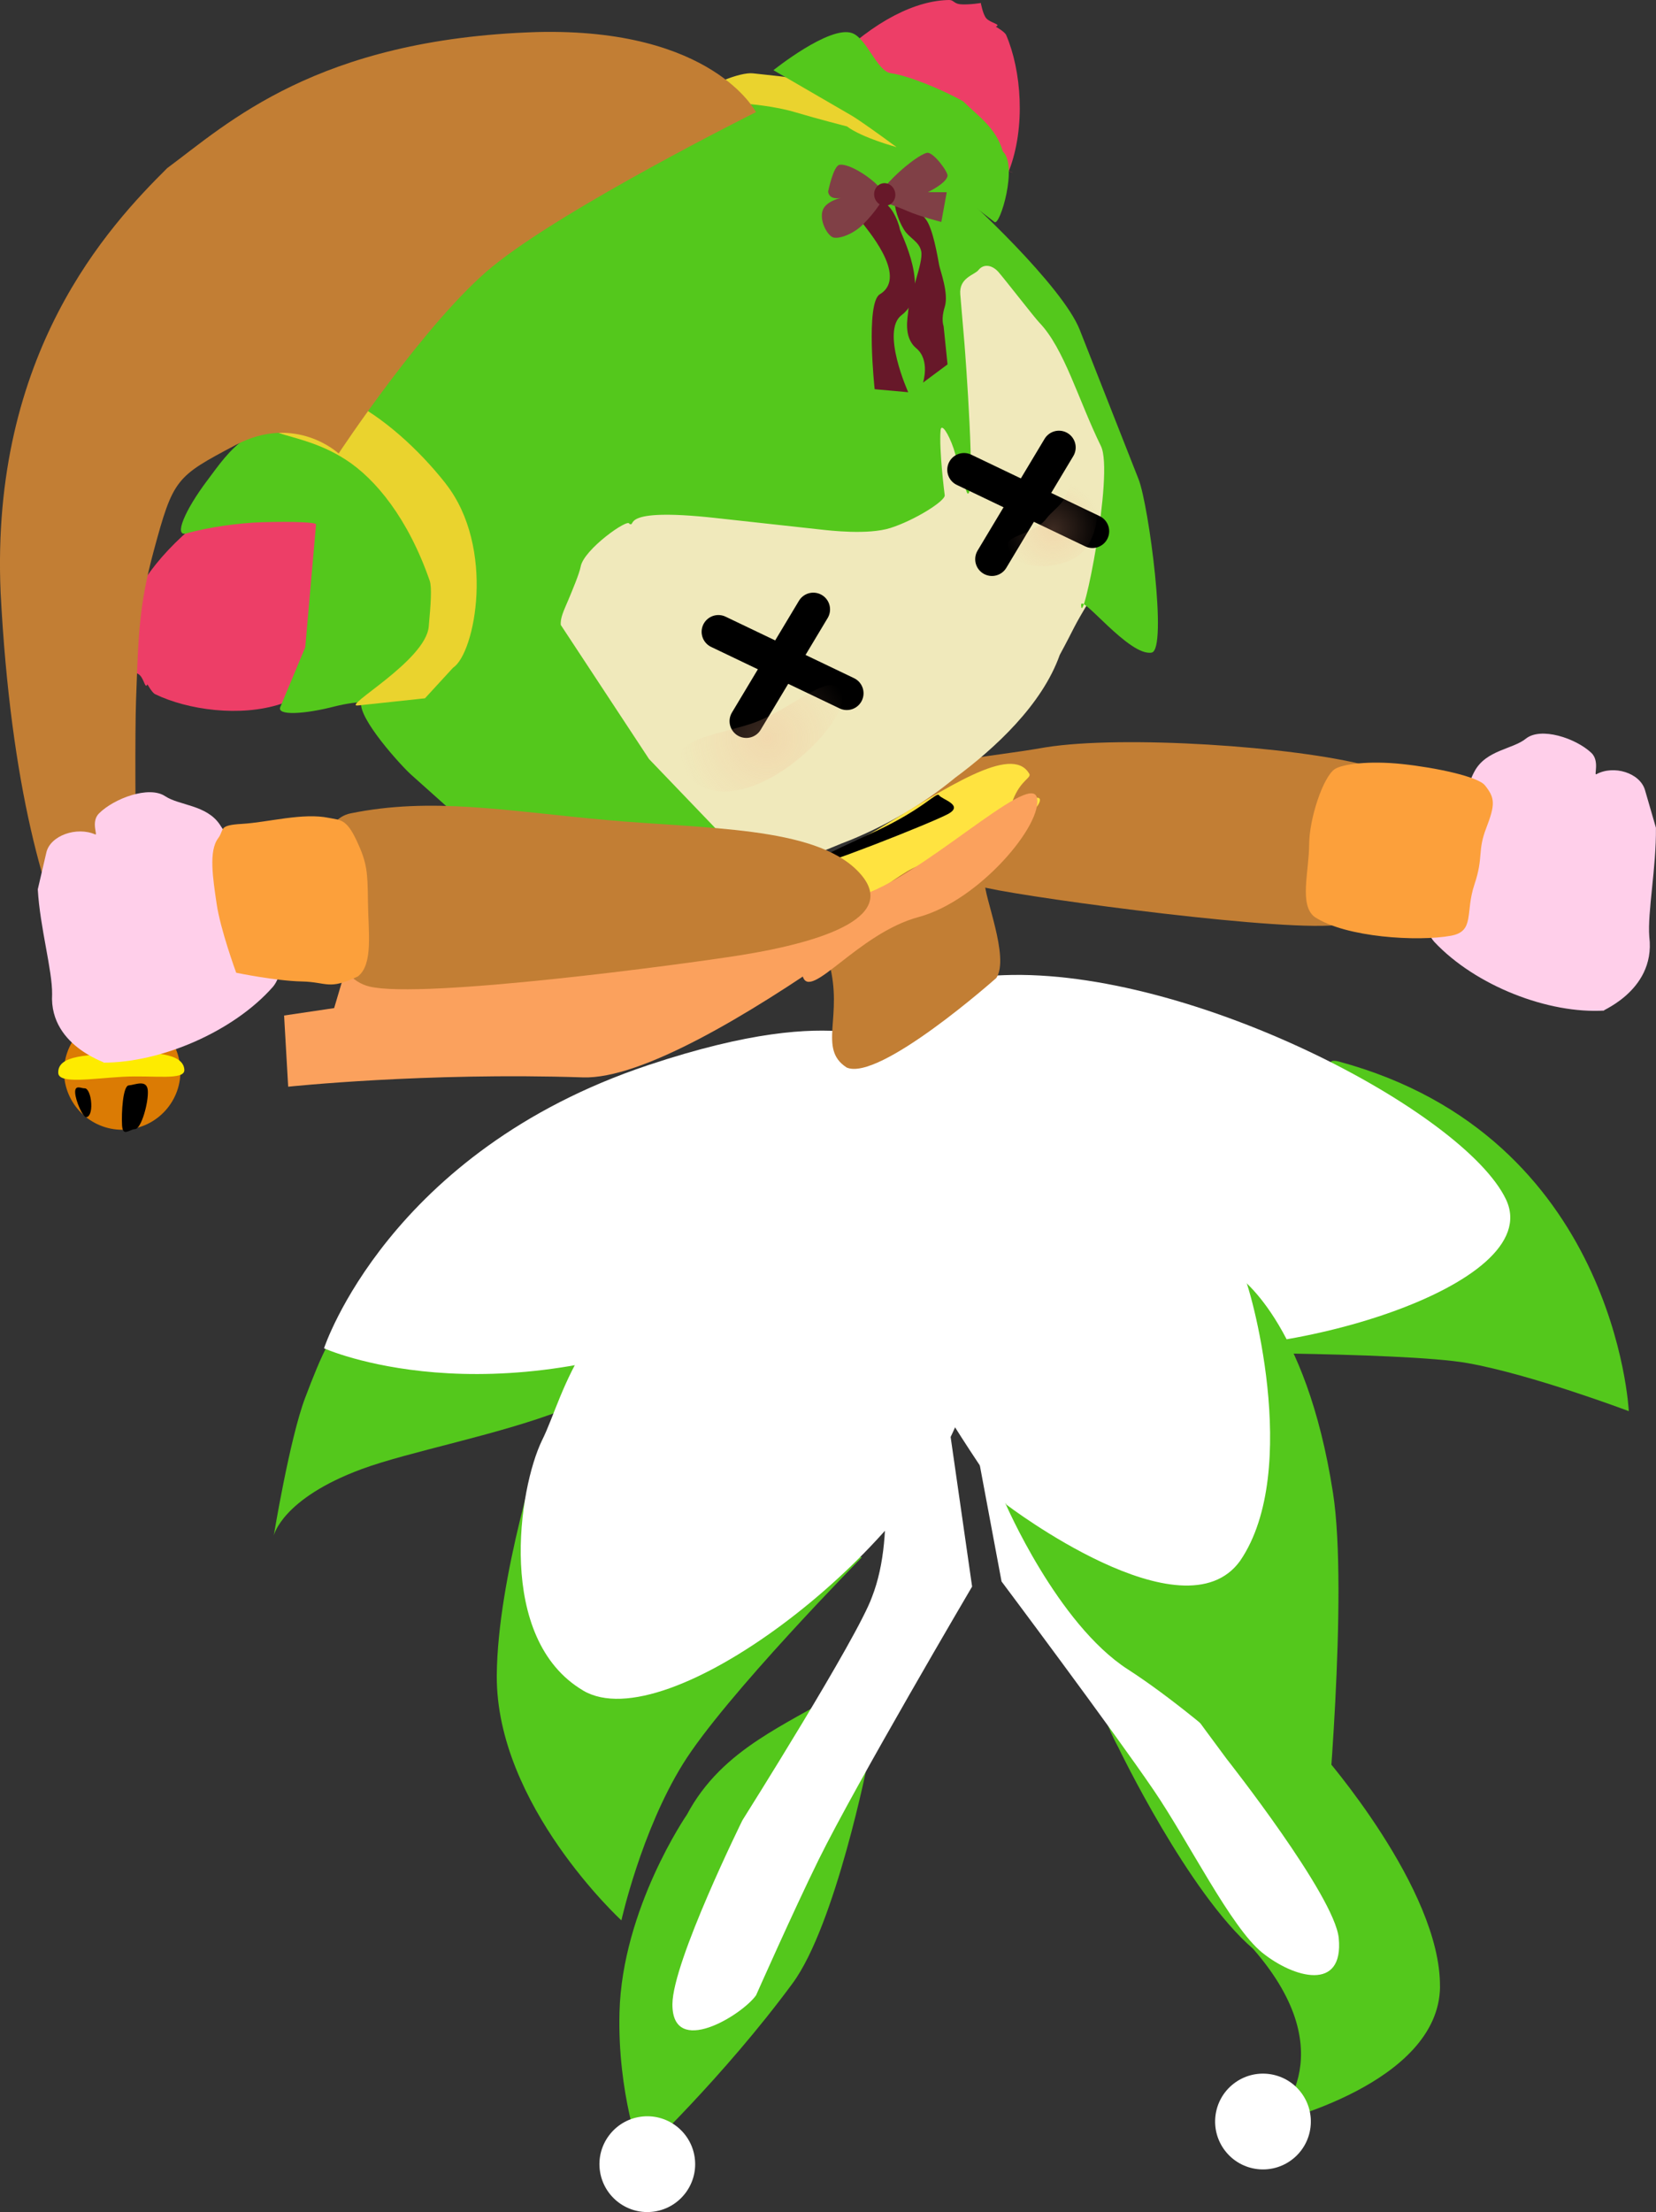 <svg version="1.1" xmlns="http://www.w3.org/2000/svg" xmlns:xlink="http://www.w3.org/1999/xlink" width="24.721" height="32.998" viewBox="0,0,24.721,32.998"><rect x="0" y="0" width="24.721" height="32.998" fill="#333333" stroke="none"/><defs><radialGradient cx="237.682" cy="176.639" r="1.312" gradientUnits="userSpaceOnUse" id="color-1"><stop offset="0" stop-color="#f5ab87" stop-opacity="0.251"/><stop offset="1" stop-color="#f5ab87" stop-opacity="0"/></radialGradient><radialGradient cx="241.952" cy="173.519" r="0.732" gradientUnits="userSpaceOnUse" id="color-2"><stop offset="0" stop-color="#f5ab87" stop-opacity="0.251"/><stop offset="1" stop-color="#f5ab87" stop-opacity="0"/></radialGradient></defs><g transform="translate(-226.234,-165.625)"><g data-paper-data="{&quot;isPaintingLayer&quot;:true}" fill-rule="nonzero" stroke-linejoin="miter" stroke-miterlimit="10" stroke-dasharray="" stroke-dashoffset="0" style="mix-blend-mode: normal"><g data-paper-data="{&quot;index&quot;:null}" stroke="none" stroke-width="0" stroke-linecap="butt"><path d="M236.489,192.694c0.268,-0.502 0.646,-0.838 1.071,-1.119c0.371,-0.245 0.777,-0.449 1.18,-0.687c0.866,-0.51 0.455,0.996 0.455,0.996c0,0 -0.485,2.453 -1.129,3.327c-1.026,1.393 -2.265,2.563 -2.265,2.563c0,0 -0.351,-0.917 -0.319,-2.132c0.041,-1.548 1.007,-2.948 1.007,-2.948z" fill="#54c81c"/><path d="M236,198.616c-0.39,0.057 -0.753,-0.214 -0.81,-0.604c-0.057,-0.39 0.214,-0.753 0.604,-0.81c0.39,-0.057 0.753,0.214 0.81,0.604c0.057,0.39 -0.214,0.753 -0.604,0.81z" fill="#ffffff"/></g><g data-paper-data="{&quot;index&quot;:null}" stroke="none" stroke-width="0" stroke-linecap="butt"><path d="M247.731,195.26c-0.014,1.458 -2.506,2.034 -2.506,2.034c0,0 1.138,-0.972 -0.286,-2.599c-0.966,-0.829 -2.011,-3.004 -2.011,-3.004c0,0 -0.811,-1.456 0.228,-1.162c0.484,0.137 0.964,0.239 1.415,0.393c0.519,0.177 1,0.424 1.409,0.874c0,0 1.764,2.007 1.75,3.465z" fill="#54c81c"/><path d="M244.525,197.713c-0.243,-0.311 -0.188,-0.76 0.123,-1.003c0.311,-0.243 0.76,-0.188 1.003,0.123c0.243,0.311 0.188,0.76 -0.123,1.003c-0.311,0.243 -0.76,0.188 -1.003,-0.123z" fill="#ffffff"/></g><path d="M246.659,177.049c0.365,0.097 0.44,0.687 0.374,1.071c-0.085,0.496 -0.291,1.208 -0.777,1.295c-0.74,0.132 -4.536,-0.378 -5.289,-0.543c-1.191,-0.262 -1.227,-1.172 -1.413,-1.501c-0.185,-0.328 1.359,-0.431 2.291,-0.598c1.144,-0.183 3.71,-0.017 4.814,0.277z" fill="#c27e34" stroke="none" stroke-width="0.172" stroke-linecap="butt"/><g data-paper-data="{&quot;index&quot;:null}" stroke="none" stroke-width="0.172" stroke-linecap="butt"><path d="M247.777,178.924c0.008,-0.007 0.529,-0.915 0.565,-1.144c0.06,-0.386 -0.327,-0.225 -0.094,-0.652c0.173,-0.316 0.567,-0.325 0.763,-0.483c0.224,-0.181 0.744,-0.009 0.977,0.209c0.13,0.121 0.037,0.342 0.076,0.321c0.261,-0.142 0.653,-0.021 0.727,0.237l0.163,0.561c0.007,0.591 -0.128,1.26 -0.099,1.627c0.104,0.845 -0.831,1.141 -0.667,1.1c-0.832,0.053 -1.924,-0.365 -2.544,-1.026c-0.121,-0.138 -0.24,-0.46 0.134,-0.75z" fill="#ffcfea"/><path d="M245.777,178.227c0.002,-0.401 0.211,-1.01 0.38,-1.127c0.111,-0.077 0.516,-0.13 1.013,-0.077c0.497,0.053 1.125,0.186 1.231,0.317c0.152,0.189 0.156,0.284 0.02,0.637c-0.136,0.352 -0.037,0.428 -0.177,0.844c-0.14,0.416 0.01,0.697 -0.35,0.763c-0.495,0.09 -1.566,0.027 -2.033,-0.279c-0.237,-0.175 -0.086,-0.677 -0.084,-1.078z" fill="#fca03b"/></g><path d="M240.745,189.294c0,0 -1.732,2.941 -2.291,4.075c-0.378,0.768 -0.933,2.02 -0.933,2.02c-0.207,0.295 -1.255,0.94 -1.249,0.132c0.004,-0.635 1.045,-2.742 1.045,-2.742c0,0 1.718,-2.723 1.935,-3.333c0.743,-1.905 -0.823,-5.749 -0.823,-5.749l1.469,-0.306l0.848,5.904z" data-paper-data="{&quot;index&quot;:null}" fill="#ffffff" stroke="none" stroke-width="0" stroke-linecap="butt"/><path d="M241.185,189.215l-1.179,-6.299l1.258,0.031c0,0 0.008,3.684 0.916,5.516c0.27,0.589 2.366,3.401 2.366,3.401c0,0 1.612,2.04 1.673,2.673c0.077,0.805 -0.673,0.595 -1.142,0.217c-0.469,-0.378 -1.099,-1.659 -1.62,-2.423c-0.633,-0.929 -2.272,-3.115 -2.272,-3.115z" data-paper-data="{&quot;index&quot;:null}" fill="#ffffff" stroke="none" stroke-width="0" stroke-linecap="butt"/><g stroke="none" stroke-width="0" stroke-linecap="butt"><path d="M238.394,184.634c0,0 -2.015,1.351 -3.767,2.027c-0.966,0.373 -2.287,0.618 -2.993,0.879c-1.193,0.441 -1.313,0.992 -1.313,0.992c0,0 0.238,-1.447 0.468,-2.054c0.23,-0.607 0.467,-1.181 0.676,-1.094c0.209,0.087 6.93,-0.749 6.93,-0.749z" fill="#54c81c"/><path d="M231.071,185.738c0,0 0.96,-2.932 4.843,-4.225c3.036,-1.01 3.482,-0.171 4.059,-0.439c1.677,-0.778 1.961,2.127 -2.941,4.242c-3.528,1.522 -5.962,0.422 -5.962,0.422z" fill="#ffffff"/></g><g stroke="none" stroke-width="0" stroke-linecap="butt"><path d="M235.51,194.272c0,0 -1.874,-1.72 -1.86,-3.655c0.011,-1.463 0.679,-3.513 0.679,-3.513l4.77,1.753c0,0 -2.048,2.077 -2.671,3.083c-0.623,1.005 -0.918,2.333 -0.918,2.333z" fill="#54c81c"/><path d="M234.94,190.844c-1.304,-0.769 -0.968,-3.015 -0.611,-3.74c0.355,-0.719 0.499,-2.005 2.919,-3.482c1.651,-1.007 1.825,-2.285 1.825,-2.285l0.857,0.095c0,0 1.454,3.27 0.595,5.405c-0.804,1.998 -4.332,4.746 -5.586,4.007z" fill="#ffffff"/></g><g stroke="none" stroke-width="0" stroke-linecap="butt"><path d="M250.549,186.676c0,0 -1.446,-0.546 -2.408,-0.717c-0.962,-0.172 -4.652,-0.157 -4.652,-0.157c0,0 4.076,-0.357 4.481,-1.293c0.405,-0.936 -2.523,-3.258 -1.741,-3.046c4.127,1.118 4.32,5.214 4.32,5.214z" fill="#54c81c"/><path d="M238.471,181.311c0,0 0.443,-1.051 2.748,-1.139c2.792,-0.107 6.87,2.034 7.496,3.344c0.626,1.31 -3.467,2.469 -5.282,2.164c-1.966,-0.33 -5.117,-4.199 -5.117,-4.199z" fill="#ffffff"/></g><g data-paper-data="{&quot;index&quot;:null}" stroke="none" stroke-width="0" stroke-linecap="butt"><path d="M241.239,188.045c0,0 2.65,1.442 3.297,0.731c0.657,-0.722 0.166,-4.125 0.166,-4.125c0,0 1.028,0.647 1.431,3.244c0.234,1.499 -0.108,5.114 -0.108,5.114c0,0 -1.684,-1.663 -2.954,-2.481c-1.055,-0.679 -1.831,-2.483 -1.831,-2.483z" fill="#54c81c"/><path d="M244.794,184.636c0.093,0.134 0.88,2.913 -0.046,4.271c-0.845,1.18 -3.488,-0.835 -3.488,-0.835c0,0 -0.95,-1.344 -1.56,-2.502c-0.732,-1.391 -0.233,-3.149 0.305,-3.869c0.538,-0.72 0.274,0.349 2.02,0.729c1.315,0.287 2.68,2.078 2.769,2.207z" fill="#ffffff"/></g><path d="M240.888,169.484c0.287,-0.014 0.515,0.21 0.709,0.394c0.434,0.458 0.741,1.029 0.944,1.623c0.346,0.989 0.385,2.115 -0.043,3.085c-0.259,0.427 -0.209,0.376 -0.444,0.809c-0.263,0.742 -0.962,1.389 -1.565,1.835c-0.47,0.388 -1,0.696 -1.564,0.928c-0.37,0.137 -0.74,0.347 -1.146,0.327c-0.377,-0.024 -0.771,-0.154 -1.014,-0.459c-0.631,-0.71 -1.269,-1.415 -1.833,-2.179c-0.144,-0.218 -0.334,-0.431 -0.377,-0.696c0.025,-0.264 -0.876,-1.821 2.895,-4.586c2.145,-1.572 3.213,-1.056 3.438,-1.083z" fill="#f0e9bb" stroke="none" stroke-width="0.172" stroke-linecap="butt"/><path d="M238.642,166.574c0.659,-0.658 1.277,-0.942 1.76,-0.949c0.069,-0.001 0.069,0.051 0.162,0.063c0.112,0.014 0.362,-0.022 0.311,-0.021c0,0 0.032,0.176 0.083,0.232c0.065,0.071 0.229,0.088 0.142,0.124c0,0 0.133,0.076 0.154,0.124c0.227,0.527 0.296,1.375 0.04,2.031c0.55,0.197 -2.836,-0.927 -2.651,-1.604z" fill="#ed3e67" stroke="none" stroke-width="0.172" stroke-linecap="butt"/><path d="M234.607,174.95l1.316,1.998l1.343,1.399l1.035,0.927c0.122,0.109 -1.989,0.122 -2.537,-0.024c-0.678,-0.18 -1.263,-0.495 -1.847,-0.812c-0.425,-0.231 -0.547,-0.365 -0.791,-0.582l-0.755,-0.675c-0.144,-0.128 -0.794,-0.84 -0.745,-1.083c0.014,-0.069 0.833,-0.084 0.892,-0.131l0.434,-0.346c0.129,-0.102 0.311,-0.678 0.355,-0.856c0.033,-0.13 0.103,-0.996 -0.229,-1.54l-0.329,-0.538c-0.049,-0.081 -0.831,-0.726 -0.812,-0.763c0.04,-0.076 -1.285,-0.391 -1.246,-0.474c0.216,-0.46 0.468,-1.03 0.876,-1.505c0.641,-0.747 1.501,-1.355 1.936,-1.673c0.074,-0.054 1.033,-0.728 1.735,-0.96c1.111,-0.368 2.038,-0.175 2.095,-0.169c0.908,0.084 1.738,0.353 2.501,0.782l0.56,0.427c0.287,0.218 1.703,1.543 1.959,2.194l0.877,2.226c0.154,0.39 0.437,2.545 0.196,2.588c-0.336,0.061 -1.058,-0.888 -1.053,-0.709c0.011,0.397 0.496,-1.963 0.296,-2.371c-0.342,-0.698 -0.546,-1.454 -0.921,-1.844c-0.071,-0.074 -0.496,-0.622 -0.606,-0.75c-0.087,-0.101 -0.217,-0.138 -0.303,-0.031c-0.057,0.072 -0.291,0.112 -0.27,0.361l0.063,0.739c0.01,0.12 0.176,2.309 0.045,2.231c-0.024,-0.014 -0.192,-0.628 -0.206,-0.667c-0.081,-0.236 -0.186,-0.389 -0.196,-0.275c-0.025,0.299 0.062,0.97 0.062,0.97c0.005,0.087 -0.446,0.37 -0.807,0.486c-0.336,0.108 -0.913,0.039 -1.057,0.023l-1.568,-0.172c-1.472,-0.161 -1.156,0.144 -1.277,0.088c-0.008,-0.091 -0.679,0.379 -0.726,0.639c-0.019,0.104 -0.125,0.355 -0.179,0.485c-0.073,0.172 -0.129,0.283 -0.117,0.389z" fill="#54c81c" stroke="none" stroke-width="0.172" stroke-linecap="butt"/><path d="M230.428,176.126c-0.608,0.199 -1.392,0.09 -1.879,-0.146c-0.045,-0.021 -0.114,-0.147 -0.114,-0.147c-0.034,0.078 -0.048,-0.073 -0.114,-0.136c-0.051,-0.05 -0.214,-0.088 -0.214,-0.088c-0.002,0.047 0.034,-0.179 0.021,-0.283c-0.01,-0.086 -0.059,-0.089 -0.057,-0.152c0.009,-0.44 0.276,-0.989 0.889,-1.556c0.802,-0.741 2.044,-0.678 2.278,-0.367c0,0 0.228,2.535 -0.81,2.874z" fill="#ed3e67" stroke="none" stroke-width="0.172" stroke-linecap="butt"/><path d="M232.292,173.331c0.056,-0.172 0.597,1.276 0.416,1.672c-0.312,0.68 -0.095,0.845 -0.647,1.046c-0.124,0.045 -0.457,0.018 -0.834,0.115c-0.436,0.113 -0.874,0.144 -0.807,0.004l0.371,-0.888l0.161,-1.833c0.002,-0.029 -0.325,-0.046 -0.804,-0.032c-0.335,0.01 -0.801,0.073 -1.131,0.167c-0.194,0.055 -0.024,-0.346 0.312,-0.791c0.163,-0.216 0.325,-0.46 0.581,-0.632c0.445,-0.297 1.124,-0.043 1.611,0.367c0.456,0.384 0.733,0.92 0.771,0.805z" fill="#54c81c" stroke="none" stroke-width="0.172" stroke-linecap="butt"/><path d="M232.886,172.838c0.752,0.955 0.439,2.535 0.112,2.747l-0.42,0.457l-1,0.107c-0.256,0.027 1.008,-0.662 1.056,-1.175c0.031,-0.334 0.048,-0.587 0.015,-0.685c-0.323,-0.93 -0.81,-1.523 -1.259,-1.81c-0.705,-0.451 -1.325,-0.3 -1.129,-0.674c0.466,-0.892 1.804,-0.01 2.626,1.033z" fill="#ead32e" stroke="none" stroke-width="0.172" stroke-linecap="butt"/><path d="M238.878,167.511c0,0 -0.435,-0.111 -0.756,-0.207c-0.669,-0.201 -1.371,-0.097 -1.37,-0.295c0.041,-0.111 0.531,-0.311 0.721,-0.29l0.387,0.042c0.681,0.075 1.248,0.5 1.41,0.728c0.07,0.099 0.304,0.198 0.35,0.331c0,0 -0.513,-0.137 -0.742,-0.309z" fill="#ead32e" stroke="none" stroke-width="0.172" stroke-linecap="butt"/><path d="M237.78,166.672c0,0 0.841,-0.675 1.175,-0.553c0.222,0.081 0.369,0.568 0.578,0.598c0.26,0.037 0.759,0.239 1.081,0.421c0.222,0.221 0.489,0.391 0.591,0.747c0.227,0.211 -0.043,1.116 -0.125,1.052l-1.118,-0.861c-0.284,-0.218 -0.877,-0.647 -1.01,-0.724z" fill="#54c81c" stroke="none" stroke-width="0.172" stroke-linecap="butt"/><g fill="none" stroke="#000000" stroke-width="0.5" stroke-linecap="round"><path d="M238.875,175.967l-1.917,-0.917"/><path d="M237.375,176.383l1,-1.667"/></g><g fill="none" stroke="#000000" stroke-width="0.5" stroke-linecap="round"><path d="M242.542,173.55l-1.917,-0.917"/><path d="M242.042,172.3l-1,1.667"/></g><g stroke="none" stroke-linecap="butt"><path d="M231.608,179.363c0,0 1.837,0.142 2.813,-0.007c1.265,-0.194 4.137,-1.057 4.137,-1.057l-0.279,1.045c0,0 -2.465,1.174 -3.711,1.48c-1.142,0.281 -3.479,0.288 -3.479,0.288z" fill="#fba15d" stroke-width="0"/><path d="M230.475,180.774c0,0 2.092,-0.311 3.892,-0.572c1.265,-0.194 4.032,-1.211 4.032,-1.211l2.907,-1.098c0,0 -4.634,3.861 -6.369,3.804c-2.353,-0.078 -4.401,0.139 -4.401,0.139z" fill="#fba15d" stroke-width="0"/><path d="M238.869,181.547c-0.428,-0.28 -0.041,-0.766 -0.258,-1.557c-0.197,-0.69 -0.352,-0.914 -0.106,-1.262c0.076,-0.107 0.675,-0.109 0.806,-0.144c0.166,-0.045 0.735,-0.933 1.134,-0.594c0.103,0.087 0.513,0.612 0.492,0.796c-0.022,0.194 0.374,1.122 0.17,1.428c0,0 -1.754,1.559 -2.238,1.334z" data-paper-data="{&quot;index&quot;:null}" fill="#c27e34" stroke-width="0.172"/><path d="M241.598,177.164c0.04,0.068 -0.122,0.089 -0.242,0.392c-0.065,0.164 0.489,-0.175 0.391,0.046c-0.162,0.369 -1.596,0.798 -1.972,1.022c-0.454,0.271 -1.449,1.099 -1.95,1.073c-0.222,-0.012 0.194,-0.321 0.021,-0.348c-0.31,-0.048 -0.29,-0.126 -0.337,-0.204c-0.263,-0.441 0.812,-0.541 1.83,-1.15c1.018,-0.609 1.994,-1.273 2.257,-0.832z" fill="#ffe340" stroke-width="0"/><path d="M240.253,177.489c0.036,0.06 0.376,0.145 0.137,0.277c-0.239,0.131 -2.023,0.836 -2.059,0.776c-0.036,-0.06 0.525,-0.306 0.977,-0.517c0.728,-0.34 0.909,-0.596 0.945,-0.535z" fill="#000000" stroke-width="0"/><path d="M241.711,177.52c0.105,0.391 -0.858,1.542 -1.764,1.785c-0.907,0.243 -1.626,1.27 -1.731,0.879c-0.105,-0.391 -0.086,-0.943 0.821,-1.187c0.907,-0.243 2.57,-1.868 2.675,-1.477z" fill="#fba15d" stroke-width="0"/></g><path d="M233.589,169.598c-0.997,0.815 -2.3,2.792 -2.3,2.792c0,0 -0.642,-0.6 -1.536,-0.127c-0.894,0.473 -0.932,0.498 -1.225,1.583c-0.223,0.828 -0.228,1.261 -0.263,2.223c-0.035,0.962 0.032,5.17 0.032,5.17c0,0 -1.749,-0.923 -2.054,-6.777c-0.152,-3.567 1.61,-5.459 2.487,-6.329c0.896,-0.662 2.228,-1.927 5.521,-2.03c2.627,-0.064 3.268,1.195 3.268,1.195c0,0 -2.856,1.423 -3.93,2.301z" fill="#c27e34" stroke="none" stroke-width="0" stroke-linecap="butt"/><g stroke-width="0" stroke-linecap="butt"><path d="M228.926,181.56c0.027,0.479 -0.339,0.889 -0.818,0.917c-0.479,0.027 -0.889,-0.339 -0.917,-0.817c-0.027,-0.479 0.339,-0.889 0.817,-0.917c0.479,-0.027 0.889,0.339 0.917,0.817z" fill="#db7b04" stroke="none"/><path d="M228.044,181.338c0.463,-0.027 0.928,-0.006 0.942,0.245c0.009,0.165 -0.459,0.079 -0.922,0.105c-0.463,0.027 -0.95,0.109 -0.96,-0.055c-0.016,-0.279 0.477,-0.269 0.94,-0.295z" fill="#feeb00" stroke="#000000"/><path d="M228.056,182.409c-0.01,-0.181 0.011,-0.588 0.101,-0.593c0.09,-0.005 0.274,-0.099 0.284,0.082c0.01,0.181 -0.099,0.565 -0.189,0.57c-0.09,0.005 -0.186,0.123 -0.196,-0.058z" fill="#000000" stroke="none"/><path d="M227.497,181.86c0.048,-0.003 0.092,0.098 0.099,0.225c0.007,0.127 -0.027,0.203 -0.075,0.206c-0.048,0.003 -0.158,-0.238 -0.165,-0.365c-0.007,-0.127 0.093,-0.063 0.14,-0.066z" fill="#000000" stroke="none"/></g><path d="M235.278,177.857c1.487,0.134 3.102,0.094 3.757,0.758c0.655,0.664 -0.46,1.055 -1.764,1.262c-0.824,0.131 -4.729,0.655 -5.521,0.465c-0.52,-0.125 -0.698,-0.908 -0.758,-1.449c-0.047,-0.419 0.072,-1.052 0.473,-1.134c1.212,-0.248 2.326,-0.036 3.813,0.098z" fill="#c27e34" stroke="none" stroke-width="0.172" stroke-linecap="butt"/><g data-paper-data="{&quot;index&quot;:null}" stroke="none" stroke-width="0.172" stroke-linecap="butt"><path d="M230.121,179.628c0.404,0.258 0.304,0.576 0.189,0.716c-0.59,0.672 -1.682,1.137 -2.538,1.133c0.171,0.031 -0.808,-0.201 -0.76,-1.022c0.004,-0.355 -0.181,-0.993 -0.214,-1.563l0.128,-0.55c0.059,-0.253 0.452,-0.391 0.73,-0.269c0.041,0.018 -0.069,-0.19 0.056,-0.314c0.224,-0.223 0.745,-0.418 0.987,-0.257c0.213,0.141 0.617,0.128 0.816,0.423c0.268,0.398 -0.028,0.137 0.06,0.505c0.053,0.219 0.537,1.193 0.546,1.199z" fill="#ffcfea"/><path d="M231.559,178.167c0.155,0.332 0.163,0.463 0.168,0.908c0.004,0.446 0.082,0.933 -0.149,1.115c-0.443,0.211 -0.456,0.084 -0.842,0.076c-0.386,-0.008 -0.976,-0.13 -0.976,-0.13c-0.01,-0.028 -0.236,-0.646 -0.292,-1.028c-0.056,-0.382 -0.121,-0.788 0.023,-0.979c0.099,-0.132 -0.009,-0.193 0.358,-0.214c0.39,-0.023 0.905,-0.17 1.296,-0.089c0.169,0.035 0.26,0.01 0.414,0.342z" fill="#fca03b"/></g><g data-paper-data="{&quot;index&quot;:null}" stroke="none" stroke-width="0" stroke-linecap="butt"><path d="M240.253,169.576c0.016,0.087 0.148,0.428 0.084,0.628c-0.059,0.186 -0.017,0.285 -0.017,0.285l0.059,0.572l-0.366,0.272c0,0 0.11,-0.338 -0.101,-0.513c-0.199,-0.166 -0.125,-0.464 -0.12,-0.553c0.014,-0.228 0.226,-0.717 0.195,-0.888c-0.028,-0.153 -0.179,-0.199 -0.257,-0.327c-0.119,-0.193 -0.168,-0.437 -0.121,-0.446c0.052,-0.009 0.308,0.108 0.446,0.29c0.106,0.139 0.174,0.549 0.198,0.678z" fill="#671829"/><path d="M239.666,169.041c0.012,0.068 0.484,0.942 0.028,1.284c-0.315,0.236 0.098,1.151 0.098,1.151l-0.501,-0.045c0,0 -0.139,-1.286 0.077,-1.416c0.447,-0.269 -0.248,-1.028 -0.253,-1.058c-0.024,-0.131 0.179,-0.278 0.29,-0.298c0.11,-0.02 0.237,0.25 0.261,0.381z" fill="#671829"/><path d="M238.596,168.485c0,0 0.078,-0.39 0.172,-0.402c0.184,-0.025 0.638,0.307 0.664,0.448c0.008,0.042 -0.125,0.255 -0.32,0.447c-0.134,0.132 -0.336,0.212 -0.433,0.191c-0.09,-0.02 -0.222,-0.257 -0.161,-0.414c0.054,-0.14 0.306,-0.186 0.264,-0.178c-0.18,0.033 -0.185,-0.092 -0.185,-0.092z" fill="#804046"/><path d="M240.085,168.491l0.282,0.002l-0.081,0.443c0,0 -0.325,-0.083 -0.497,-0.159c-0.25,-0.11 -0.428,-0.144 -0.435,-0.186c-0.026,-0.141 0.536,-0.644 0.717,-0.686c0.092,-0.021 0.319,0.286 0.308,0.345c-0.021,0.112 -0.293,0.241 -0.293,0.241z" data-paper-data="{&quot;index&quot;:null}" fill="#804046"/><path d="M239.597,168.498c0.017,0.092 -0.039,0.179 -0.125,0.195c-0.086,0.016 -0.169,-0.046 -0.186,-0.138c-0.017,-0.092 0.039,-0.179 0.125,-0.195c0.086,-0.016 0.169,0.046 0.186,0.138z" fill="#671829"/></g><path d="M238.778,175.915c0.168,0.275 -0.405,0.93 -0.923,1.247c-0.555,0.339 -1.113,0.398 -1.419,-0.049c-0.215,-0.313 0.12,-0.444 0.514,-0.553c0.169,-0.047 0.348,-0.089 0.501,-0.14c0.575,-0.193 1.16,-0.779 1.328,-0.504z" data-paper-data="{&quot;index&quot;:null}" fill="url(#color-1)" stroke="none" stroke-width="0" stroke-linecap="butt"/><path d="M241.303,173.862c-0.168,-0.275 0.346,-0.22 0.556,-0.507c0.056,-0.076 0.199,-0.184 0.254,-0.274c0.129,-0.211 0.166,-0.682 0.354,-0.352c0.269,0.47 0.134,1.022 -0.175,1.212c-0.289,0.177 -0.821,0.196 -0.989,-0.078z" data-paper-data="{&quot;index&quot;:null}" fill="url(#color-2)" stroke="none" stroke-width="0" stroke-linecap="butt"/></g></g></svg>